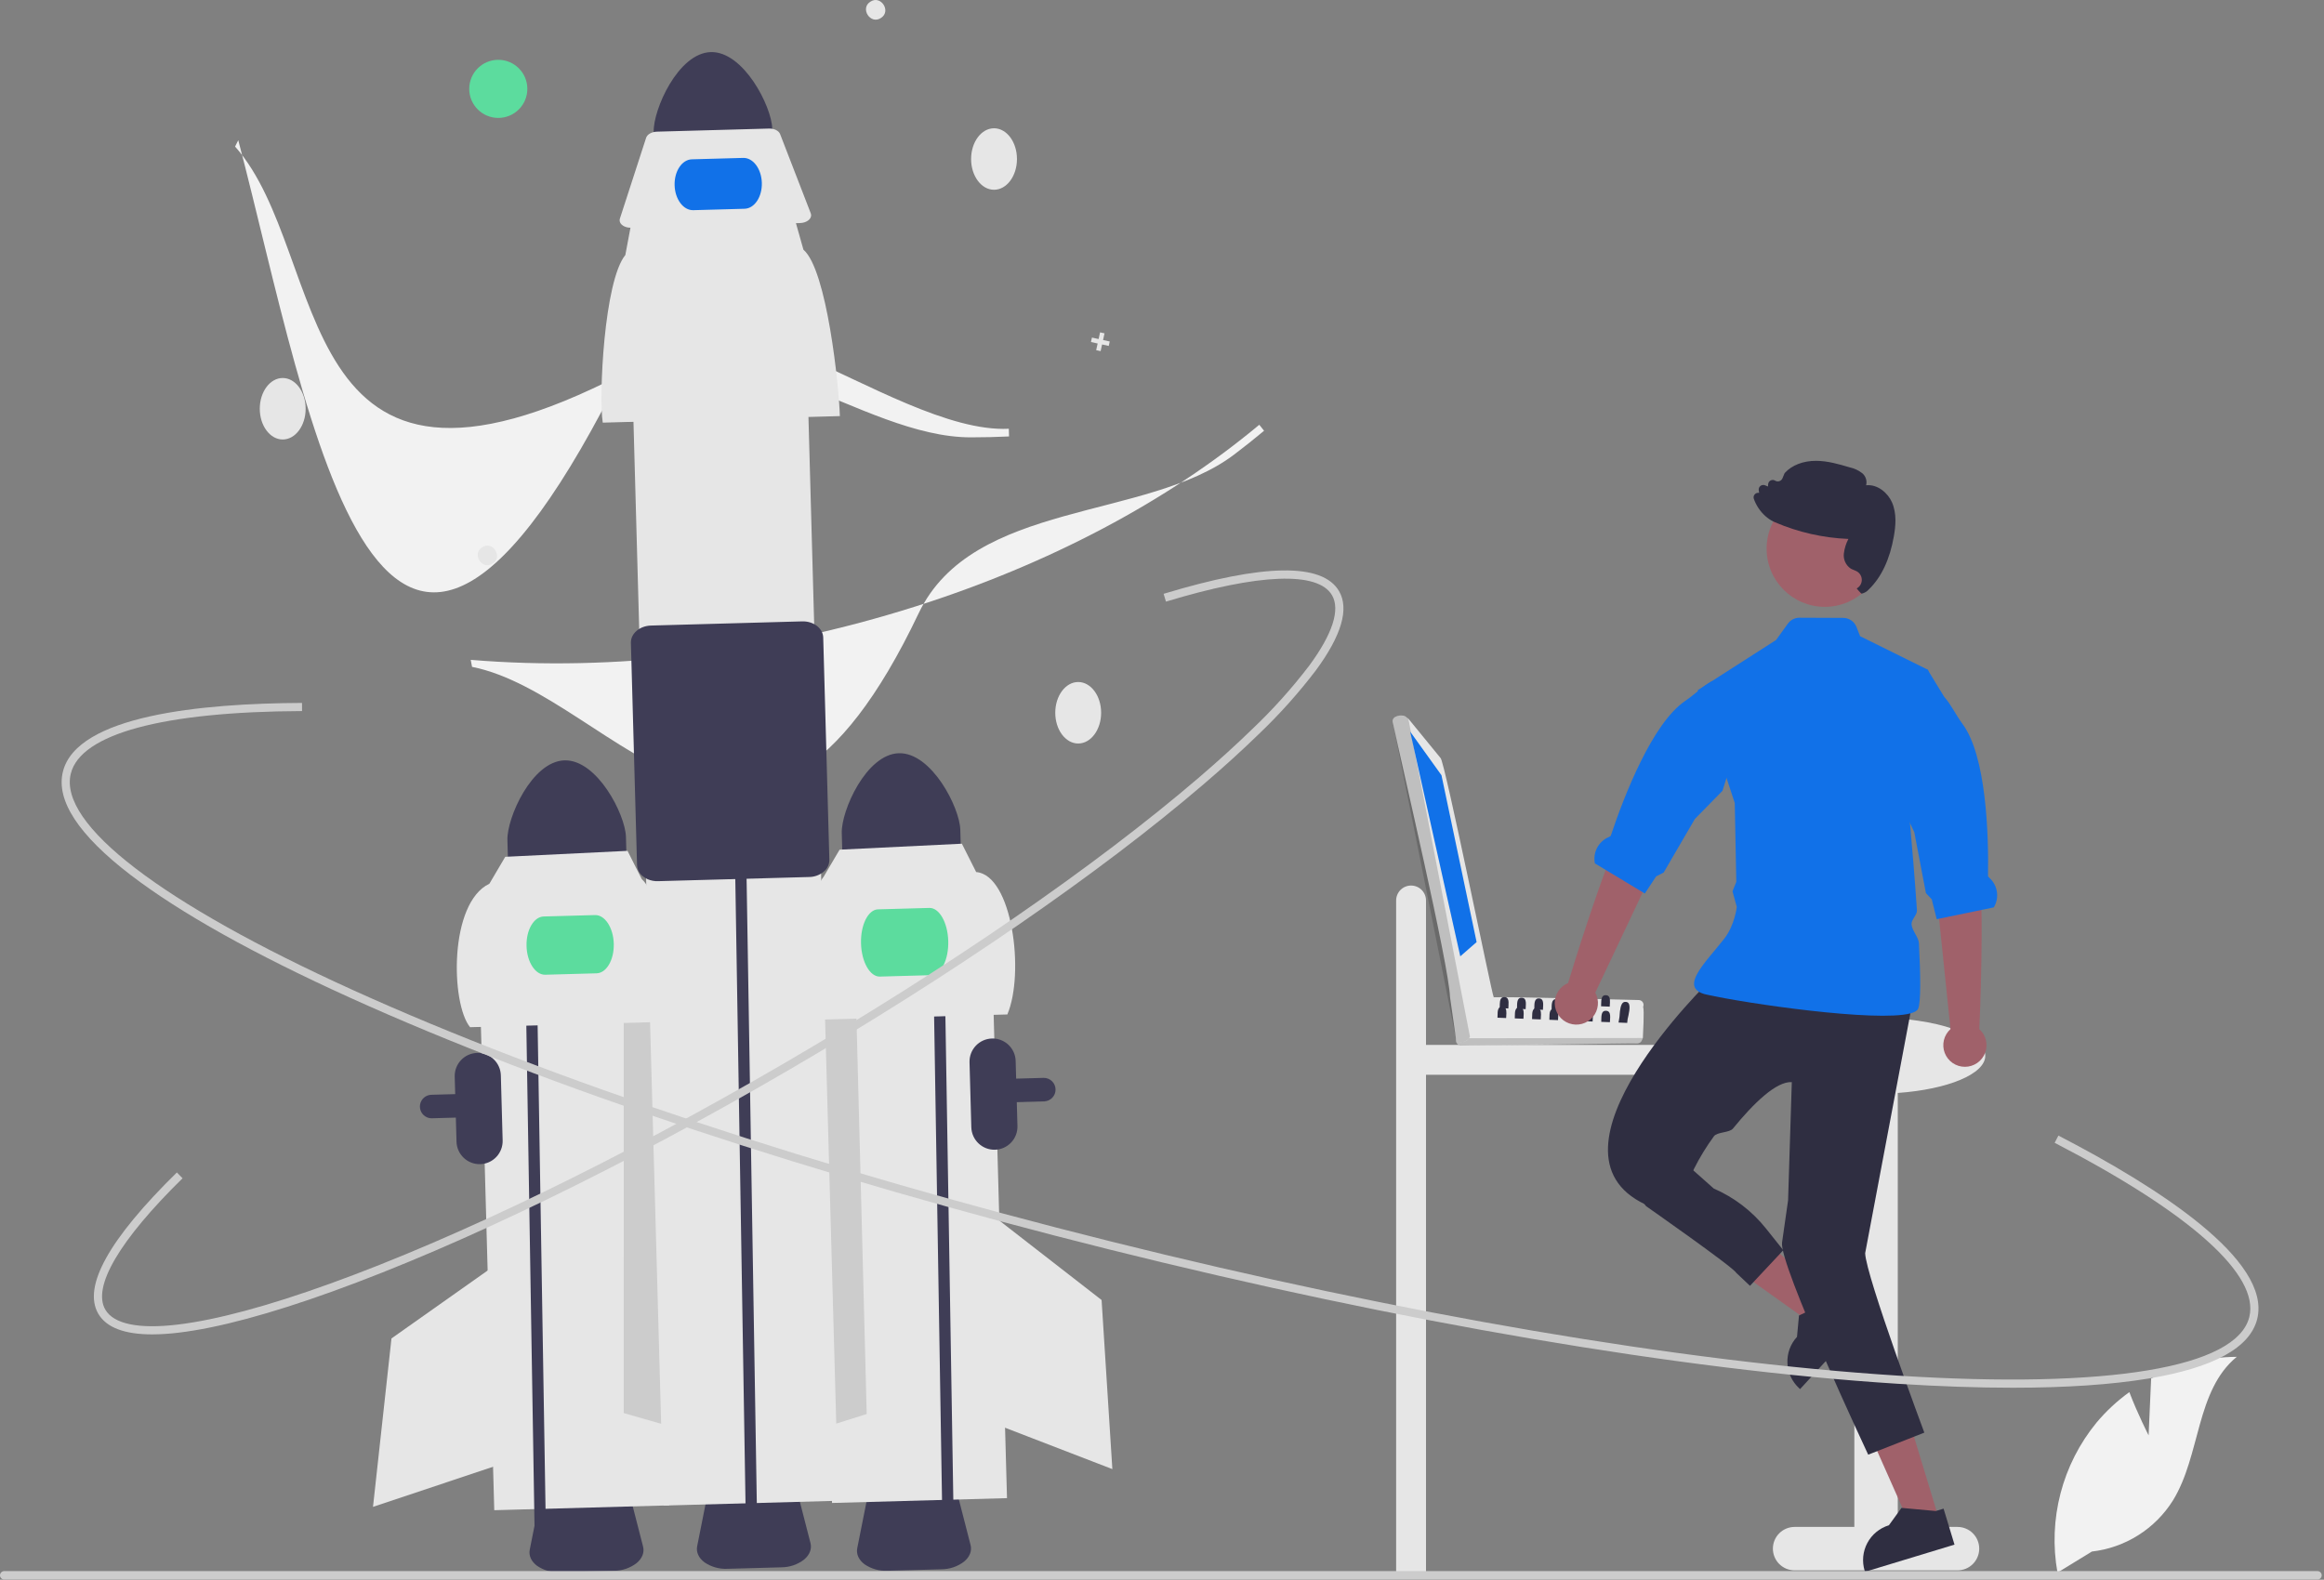 <svg width="856" height="582" viewBox="0 0 856 582" fill="none" xmlns="http://www.w3.org/2000/svg">
<rect x="0" y="0" width="856" height="582" fill="#808080" stroke="none"/>
<g clip-path="url(#clip0_22_57)">
<path d="M519.741 326.237C521.2 326.237 522.599 326.817 523.63 327.848C524.662 328.88 525.241 330.279 525.241 331.737V384.943H630.741C632.2 384.943 633.599 385.523 634.63 386.554C635.662 387.586 636.241 388.985 636.241 390.443C636.241 391.902 635.662 393.301 634.63 394.333C633.599 395.364 632.2 395.943 630.741 395.943H525.241V579.943H514.241V331.737C514.241 330.279 514.821 328.88 515.852 327.848C516.884 326.817 518.283 326.237 519.741 326.237Z" fill="#E6E6E6"/>
<path d="M226.147 578.694L206.315 579.242C203.302 579.396 200.322 578.561 197.829 576.863C195.675 575.261 194.687 573.095 195.121 570.92L199.023 551.307C199.759 547.607 204.293 544.81 209.803 544.658L220.756 544.356C226.266 544.203 230.947 546.746 231.886 550.4L236.865 569.767C237.418 571.915 236.551 574.132 234.489 575.85C232.093 577.684 229.163 578.682 226.147 578.694Z" fill="#3F3D56"/>
<path d="M346.777 578.133L326.945 578.681C323.933 578.836 320.952 578 318.46 576.302C316.306 574.7 315.318 572.535 315.751 570.36L319.654 550.747C320.389 547.047 324.923 544.25 330.434 544.097L341.386 543.795C346.896 543.643 351.578 546.186 352.517 549.839L357.496 569.207C358.048 571.355 357.181 573.571 355.119 575.29C352.724 577.123 349.794 578.122 346.777 578.133Z" fill="#3F3D56"/>
<path d="M157.282 411.629C156.376 411.239 155.63 410.551 155.168 409.679C154.707 408.807 154.556 407.804 154.742 406.835C154.928 405.866 155.439 404.989 156.191 404.351C156.943 403.712 157.891 403.349 158.877 403.322L384.345 397.096C384.913 397.08 385.479 397.176 386.01 397.379C386.541 397.582 387.027 397.888 387.44 398.278C387.854 398.669 388.186 399.138 388.418 399.657C388.65 400.176 388.778 400.735 388.793 401.304V401.304C388.824 402.452 388.398 403.565 387.608 404.399C386.819 405.233 385.732 405.72 384.584 405.753L384.584 405.753L159.116 411.978C158.486 411.997 157.86 411.878 157.282 411.629Z" fill="#3F3D56"/>
<path d="M240.491 336.988L176.042 338.768L182.051 556.366L246.5 554.586L240.491 336.988Z" fill="#E6E6E6"/>
<path d="M242.126 333.079L229.737 366.828L229.748 520.587L244.844 524.916L242.126 333.079Z" fill="#CCCCCC"/>
<path d="M207.931 280.122C195.873 280.464 186.674 301.331 186.895 309.474L187.302 324.215L230.961 323.01L230.554 308.268C230.325 300.126 219.988 279.799 207.931 280.122Z" fill="#3F3D56"/>
<path d="M176.878 428.881C174.625 428.94 172.441 428.104 170.804 426.555C169.167 425.006 168.211 422.871 168.147 420.619L167.484 396.628C167.422 394.374 168.257 392.188 169.807 390.551C171.356 388.913 173.493 387.959 175.746 387.896C178 387.834 180.186 388.67 181.823 390.219C183.461 391.769 184.415 393.905 184.478 396.158L185.14 420.149C185.2 422.402 184.363 424.586 182.814 426.223C181.266 427.86 179.131 428.816 176.878 428.881Z" fill="#3F3D56"/>
<path d="M193.233 339.284L192.928 323.429L197.086 323.326L197.391 339.13L201.16 569.476L197.001 569.591" fill="#3F3D56"/>
<path d="M247.881 376.361L173.143 378.425C166.004 369.72 165.356 332.632 180.254 325.574L186.096 315.653L231.138 313.455L236.403 323.9C243.813 330.206 247.634 367.061 247.881 376.361Z" fill="#E6E6E6"/>
<path d="M219.751 358.573L200.851 359.095C197.204 359.196 194.103 354.464 193.94 348.549C193.776 342.634 196.611 337.738 200.258 337.637L219.158 337.115C222.806 337.015 225.906 341.746 226.07 347.662C226.233 353.577 223.398 358.473 219.751 358.573Z" fill="#5CDC9E"/>
<path d="M183.151 465.568L144.192 493.088L137.386 555.138L182.834 539.953L183.151 465.568Z" fill="#E6E6E6"/>
<path d="M364.902 334.324L300.452 336.104L306.461 553.701L370.91 551.921L364.902 334.324Z" fill="#E6E6E6"/>
<path d="M301.996 333.806L315.257 367.222L319.236 520.93L304.257 525.649L301.996 333.806Z" fill="#CCCCCC"/>
<path d="M397.132 273.911C401.797 273.911 405.579 268.84 405.579 262.584C405.579 256.328 401.797 251.256 397.132 251.256C392.467 251.256 388.685 256.328 388.685 262.584C388.685 268.84 392.467 273.911 397.132 273.911Z" fill="#E6E6E6"/>
<path d="M331.083 277.492C319.026 277.834 309.826 298.701 310.047 306.843L310.454 321.585L354.114 320.379L353.707 305.638C353.478 297.495 343.141 277.168 331.083 277.492Z" fill="#3F3D56"/>
<path d="M343.567 344.247L343.262 328.392L347.42 328.288L347.725 344.093L351.494 574.439L347.335 574.554" fill="#3F3D56"/>
<path d="M371.034 373.731L296.295 375.794C294.992 367.918 296.678 331.161 303.406 322.943L309.249 313.023L354.291 310.824L359.555 321.269C372.854 322.353 377.506 358.472 371.034 373.731Z" fill="#E6E6E6"/>
<path d="M342.995 359.254L324.095 359.776C320.448 359.877 317.326 354.402 317.138 347.574C316.949 340.746 319.764 335.108 323.411 335.007L342.311 334.485C345.958 334.385 349.079 339.859 349.268 346.687C349.456 353.515 346.642 359.153 342.995 359.254Z" fill="#5CDC9E"/>
<path d="M368.086 449.662L405.749 478.93L409.715 541.227L365.009 523.983L368.086 449.662Z" fill="#E6E6E6"/>
<path d="M357.568 161.121C317.155 161.121 270.711 116.275 229.619 137.582C105.204 202.096 122.331 94.142 86.587 53.993L87.761 51.64C114.82 154.858 139.304 319.332 230.159 134.844C252.919 88.631 327.615 160.064 371.583 157.957L371.659 160.786C367.016 161.01 362.319 161.122 357.568 161.121Z" fill="#F2F2F2"/>
<path d="M454.565 167.467C422.35 191.867 358.249 184.158 338.357 225.954C278.129 352.499 226.603 256.102 173.869 245.677L173.384 243.093C226.174 247.471 282.798 240.678 337.135 223.445C386.239 207.874 430.049 184.71 463.827 156.483L465.596 158.693C462.03 161.675 458.353 164.599 454.565 167.467Z" fill="#F2F2F2"/>
<path d="M104.132 161.911C108.797 161.911 112.579 156.84 112.579 150.584C112.579 144.328 108.797 139.256 104.132 139.256C99.467 139.256 95.685 144.328 95.685 150.584C95.685 156.84 99.467 161.911 104.132 161.911Z" fill="#E6E6E6"/>
<path d="M366.132 69.911C370.797 69.911 374.579 64.84 374.579 58.584C374.579 52.328 370.797 47.256 366.132 47.256C361.467 47.256 357.685 52.328 357.685 58.584C357.685 64.84 361.467 69.911 366.132 69.911Z" fill="#E6E6E6"/>
<path d="M181.471 207.629C177.609 210.202 173.656 204.078 177.592 201.619C181.454 199.046 185.407 205.17 181.471 207.629Z" fill="#E6E6E6"/>
<path d="M324.471 6.629C320.609 9.202 316.656 3.078 320.592 0.619C324.454 -1.954 328.407 4.17 324.471 6.629Z" fill="#E6E6E6"/>
<path d="M408.749 125.801L406.292 125.262L406.83 122.804L405.192 122.445L404.653 124.903L402.196 124.365L401.837 126.003L404.294 126.542L403.756 128.999L405.394 129.358L405.933 126.9L408.39 127.439L408.749 125.801Z" fill="#E6E6E6"/>
<path d="M183.535 43.44C189.446 43.44 194.237 38.648 194.237 32.737C194.237 26.826 189.446 22.035 183.535 22.035C177.624 22.035 172.833 26.826 172.833 32.737C172.833 38.648 177.624 43.44 183.535 43.44Z" fill="#5CDC9E"/>
<path d="M261.816 19.191C249.758 19.533 240.559 40.4 240.78 48.542L241.187 63.284L284.846 62.078L284.439 47.337C284.211 39.194 273.874 18.867 261.816 19.191Z" fill="#3F3D56"/>
<path d="M287.813 577.409L267.981 577.957C264.968 578.112 261.988 577.276 259.495 575.578C257.341 573.976 256.353 571.81 256.786 569.635L260.689 550.023C261.424 546.323 265.958 543.525 271.469 543.373L282.421 543.071C287.932 542.919 292.613 545.461 293.552 549.115L298.531 568.483C299.083 570.63 298.216 572.847 296.154 574.566C293.759 576.399 290.829 577.398 287.813 577.409Z" fill="#3F3D56"/>
<path d="M296.656 113.036L232.207 114.816L244.353 554.664L308.802 552.884L296.656 113.036Z" fill="#E6E6E6"/>
<path d="M270.868 325.949L270.563 310.094L274.721 309.991L275.026 325.795L278.795 556.141L274.636 556.256" fill="#3F3D56"/>
<path d="M309.345 153.292L222.019 155.703C220.497 146.5 222.466 103.553 230.328 93.951L232.482 82.489L292.779 80.824L295.933 91.995C304.592 99.363 309.057 142.426 309.345 153.292Z" fill="#E6E6E6"/>
<path d="M294.685 82.176L232.462 83.894C230.165 83.958 228.269 82.752 228.226 81.201C228.221 80.978 228.253 80.755 228.323 80.543L237.988 50.767C238.402 49.492 240.049 48.556 241.972 48.503L283.237 47.364C285.159 47.31 286.856 48.154 287.34 49.405L298.633 78.601C299.211 80.094 297.877 81.648 295.653 82.072C295.334 82.132 295.01 82.167 294.685 82.176Z" fill="#E6E6E6"/>
<path d="M238.6 323.926C238.038 323.686 237.508 323.379 237.019 323.011C236.319 322.52 235.741 321.876 235.329 321.127C234.916 320.378 234.681 319.544 234.64 318.69L232.379 236.812C232.286 233.423 235.605 230.572 239.777 230.456L295.48 228.918C299.653 228.802 303.123 231.467 303.217 234.856L305.478 316.734C305.485 317.589 305.296 318.434 304.925 319.205C304.555 319.976 304.013 320.651 303.341 321.18C301.853 322.392 299.999 323.065 298.08 323.09L242.377 324.628C241.082 324.671 239.793 324.432 238.6 323.926Z" fill="#3F3D56"/>
<path d="M274.253 76.907L255.353 77.429C251.705 77.53 248.621 73.409 248.479 68.245C248.336 63.08 251.188 58.796 254.835 58.695L273.735 58.173C277.382 58.072 280.466 62.193 280.609 67.357C280.752 72.522 277.9 76.806 274.253 76.907Z" fill="#1171E8"/>
<path d="M721.009 562.528H699.009V402.651C717.411 401.332 731.241 395.696 731.241 388.944C731.241 381.212 713.109 374.944 690.741 374.944C668.374 374.944 650.241 381.212 650.241 388.944C650.241 395.761 664.341 401.438 683.009 402.686V562.528H661.009C658.887 562.528 656.852 563.371 655.352 564.872C653.851 566.372 653.009 568.407 653.009 570.528C653.009 572.65 653.851 574.685 655.352 576.185C656.852 577.686 658.887 578.528 661.009 578.528H721.009C723.13 578.528 725.165 577.686 726.665 576.185C728.166 574.685 729.009 572.65 729.009 570.528C729.009 568.407 728.166 566.372 726.665 564.872C725.165 563.371 723.13 562.528 721.009 562.528Z" fill="#E6E6E6"/>
<path d="M676.847 481.363L669.62 489.238L635.806 465.112L646.471 453.489L676.847 481.363Z" fill="#A0616A"/>
<path d="M658.368 502.148C658.439 503.909 658.859 505.639 659.603 507.236C660.348 508.834 661.402 510.268 662.704 511.456L663.022 511.752L672.5 501.423L686.321 486.359L676.118 476.993L674.275 479.005L674.083 479.212L664.901 483.555L662.956 484.48L662.623 484.635L661.89 492.5V492.508C660.693 493.801 659.765 495.319 659.161 496.974C658.556 498.629 658.287 500.388 658.368 502.148Z" fill="#2F2E41"/>
<path d="M714.287 559.924L704.06 563.031L687.21 525.063L702.304 520.478L714.287 559.924Z" fill="#A0616A"/>
<path d="M686.801 578.643L686.927 579.065L719.903 569.047L715.878 555.796L713.274 556.587L713 556.669L700.74 555.544L700.378 555.515L695.739 561.914C692.336 562.948 689.482 565.291 687.806 568.428C686.13 571.565 685.769 575.239 686.801 578.643H686.801Z" fill="#2F2E41"/>
<path d="M629.957 361.128C629.957 361.128 564.663 424.17 605.941 443.683H618.699C621.472 434.669 625.735 426.183 631.31 418.576C632.516 416.999 637.031 417.319 638.285 415.782C645.942 406.395 654.243 398.333 659.977 398.654L658.605 442.211L656.386 457.749C655.22 465.781 688.113 535.91 688.113 535.91L708.787 527.785C708.787 527.785 687.247 470.023 686.995 461.695L704.256 370.134L629.957 361.128Z" fill="#2F2E41"/>
<path d="M624.512 364.237C624.845 364.712 625.28 365.106 625.785 365.391C626.617 365.862 627.518 366.196 628.456 366.383C643.157 369.72 691.181 376.637 703.648 373.338C705.18 372.938 706.178 372.376 706.504 371.636C707.547 369.298 707.414 359.421 706.8 347.494C706.689 345.26 704.225 342.84 704.077 340.502C703.974 338.749 706.186 337.099 706.067 335.316C705.254 323.256 704.203 310.967 703.5 303.198C703.056 298.204 702.753 295.082 702.753 295.082L710.336 247.265L709.981 246.68L709.582 246.48L685.129 234.376L683.798 230.973C683.412 229.993 682.741 229.151 681.872 228.556C681.003 227.961 679.975 227.641 678.922 227.636L662.815 227.569C661.979 227.565 661.155 227.76 660.41 228.138C659.664 228.516 659.021 229.067 658.531 229.745L654.166 235.789L625.311 254.286L625.422 254.626L638.962 295.829L639.028 299.04V299.048L639.531 324.869L638.133 328.369L639.709 334.11C639.709 334.11 638.984 340.82 635.1 345.807C631.578 350.335 627.094 355.055 625.067 358.888V358.895C623.942 361.011 623.565 362.846 624.512 364.237Z" fill="#1171E8"/>
<path d="M602.806 439.939L606.296 444.349C606.296 444.349 638.393 466.805 639.496 468.904L644.568 473.704L656.842 460.583L650.459 452.583C645.351 446.18 638.752 441.128 631.238 437.867L621.456 429.188L602.806 439.939Z" fill="#2F2E41"/>
<path d="M718.425 379.131L712.58 322.553L711.037 299.268L727.397 296.31C727.397 296.31 726.749 312.959 728.892 322.353C731.007 331.623 729.173 377.889 729.042 379.126C730.244 380.2 731.091 381.614 731.471 383.18C731.852 384.747 731.748 386.392 731.173 387.898C730.598 389.403 729.58 390.699 728.253 391.614C726.926 392.528 725.352 393.018 723.74 393.019C722.128 393.02 720.554 392.531 719.226 391.618C717.898 390.705 716.879 389.41 716.302 387.905C715.726 386.399 715.621 384.754 716 383.188C716.379 381.621 717.224 380.207 718.425 379.131V379.131Z" fill="#A0616A"/>
<path d="M698.943 293.447L703.5 303.198L705.091 306.594L709.375 329.027L711.513 331.299L713.355 338.631L714.221 338.453L729.832 335.22L734.382 334.28C735.408 332.571 735.812 330.561 735.526 328.589C735.24 326.616 734.282 324.803 732.814 323.456C732.503 323.175 732.244 322.901 732.251 322.642C732.51 307.038 731.556 278.546 722.936 266.819C720.199 263.098 718.556 259.391 716.167 256.802C716.159 256.794 716.159 256.787 716.152 256.787L710.336 247.265L709.981 246.68L709.582 246.48L698.943 293.447Z" fill="#1171E8"/>
<path d="M672.128 223.562C683.964 223.562 693.559 213.967 693.559 202.131C693.559 190.295 683.964 180.7 672.128 180.7C660.292 180.7 650.697 190.295 650.697 202.131C650.697 213.967 660.292 223.562 672.128 223.562Z" fill="#A0616A"/>
<path d="M697.575 197.52C698.203 193.919 698.692 189.25 696.894 185.1C695.375 181.607 691.574 178.332 687.349 178.774C687.55 177.985 687.527 177.157 687.285 176.38C687.043 175.604 686.59 174.909 685.977 174.375C684.601 173.295 682.998 172.541 681.288 172.171C677.317 171.003 673.204 169.793 668.957 169.771C664.19 169.745 659.967 171.378 657.377 174.257L657.313 174.35L656.537 176.204C656.433 176.452 656.277 176.676 656.078 176.858C655.88 177.041 655.645 177.178 655.388 177.261C655.131 177.346 654.859 177.373 654.59 177.34C654.322 177.307 654.064 177.215 653.835 177.071C653.584 176.916 653.296 176.83 653.002 176.82C652.707 176.811 652.415 176.878 652.154 177.016C651.893 177.154 651.673 177.358 651.515 177.607C651.358 177.856 651.267 178.142 651.254 178.437L651.213 179.228L650.101 178.784C649.822 178.672 649.518 178.635 649.22 178.679C648.923 178.723 648.642 178.846 648.408 179.035C648.174 179.223 647.994 179.471 647.887 179.752C647.781 180.034 647.751 180.338 647.802 180.635L647.95 181.576C647.711 181.532 647.465 181.538 647.228 181.591C646.991 181.645 646.767 181.745 646.57 181.887C646.287 182.095 646.078 182.387 645.972 182.721C645.866 183.055 645.869 183.414 645.981 183.747C646.844 186.209 648.318 188.411 650.265 190.146C651.138 190.936 652.117 191.602 653.173 192.124C653.392 192.235 653.621 192.339 653.858 192.438C662.398 196.1 671.536 198.17 680.821 198.546C679.943 200.221 679.376 202.041 679.147 203.918C679.02 204.983 679.187 206.063 679.63 207.04C680.073 208.017 680.776 208.854 681.661 209.46C682.045 209.679 682.448 209.864 682.865 210.011C683.263 210.158 683.649 210.337 684.019 210.546C684.561 210.874 685.007 211.339 685.312 211.895C685.617 212.45 685.769 213.077 685.754 213.71C685.739 214.344 685.557 214.962 685.226 215.503C684.896 216.043 684.428 216.487 683.871 216.789C683.871 216.789 685.466 218.736 685.721 218.703C686.737 218.472 687.655 217.929 688.346 217.15C692.987 212.643 696.093 206.043 697.575 197.52Z" fill="#2F2E41"/>
<path d="M791.398 528.793L792.329 507.85C802.039 502.66 812.869 499.918 823.879 499.863C808.726 512.252 810.62 536.133 800.347 552.792C797.103 557.964 792.737 562.339 787.572 565.593C782.407 568.848 776.576 570.899 770.511 571.594L757.831 579.357C756.091 569.657 756.475 559.695 758.955 550.158C761.436 540.621 765.955 531.734 772.201 524.111C775.747 519.87 779.813 516.092 784.304 512.866C787.341 520.874 791.398 528.793 791.398 528.793Z" fill="#F2F2F2"/>
<path d="M855.157 580.354C855.157 580.558 855.117 580.76 855.04 580.949C854.962 581.137 854.847 581.309 854.703 581.453C854.559 581.598 854.387 581.712 854.198 581.79C854.01 581.868 853.808 581.907 853.603 581.907H1.553C1.141 581.907 0.746 581.743 0.455 581.452C0.164 581.161 0 580.765 0 580.354C0 579.942 0.164 579.546 0.455 579.255C0.746 578.964 1.141 578.8 1.553 578.8H853.603C853.808 578.8 854.01 578.839 854.198 578.917C854.387 578.995 854.559 579.11 854.703 579.254C854.847 579.398 854.962 579.57 855.04 579.758C855.117 579.947 855.157 580.149 855.157 580.354Z" fill="#CCCCCC"/>
<path d="M366.498 423.566C364.245 423.626 362.061 422.789 360.424 421.24C358.787 419.692 357.831 417.557 357.767 415.304L357.104 391.313C357.045 389.061 357.882 386.878 359.431 385.243C360.98 383.608 363.115 382.655 365.367 382.593C367.618 382.53 369.802 383.365 371.44 384.912C373.077 386.459 374.033 388.592 374.098 390.844L374.76 414.835C374.82 417.088 373.983 419.272 372.434 420.909C370.886 422.546 368.751 423.501 366.498 423.566Z" fill="#3F3D56"/>
<path d="M741.354 511.248C728.442 511.248 714.29 510.76 698.898 509.784C619.284 504.729 516.16 487.151 408.522 460.292C300.884 433.433 201.592 400.498 128.936 367.558C93.544 351.511 66.38 336.321 48.201 322.41C28.954 307.683 20.535 294.846 23.177 284.257C28.325 263.628 73.908 259.115 111.241 258.962L111.254 261.962C59.986 262.172 29.74 270.349 26.088 284.984C21.436 303.624 59.375 332.725 130.175 364.825C202.671 397.693 301.781 430.564 409.249 457.382C516.716 484.198 619.65 501.745 699.088 506.79C776.667 511.718 823.832 503.853 828.483 485.212C832.345 469.735 806.885 446.937 756.793 421.014L758.172 418.35C794.569 437.186 836.818 464.201 831.394 485.938C828.752 496.527 815.289 503.903 791.379 507.861C777.75 510.117 761.009 511.248 741.354 511.248Z" fill="#CCCCCC"/>
<path d="M56.059 491.595C45.812 491.595 39.151 489.049 36.203 483.988C30.389 474.007 40.126 456.495 65.144 431.937L67.246 434.078C44.007 456.89 33.903 474.079 38.795 482.478C41.891 487.79 51.103 489.695 65.443 487.982C79.679 486.283 98.544 481.217 121.515 472.927C168.806 455.86 228.138 427.071 288.58 391.863C349.021 356.656 403.331 319.246 441.507 286.528C448.839 280.242 455.494 274.195 461.286 268.556C468.889 261.335 475.903 253.517 482.262 245.179C490.825 233.552 493.715 224.598 490.62 219.285C485.45 210.41 463.732 211.245 429.463 221.637L428.593 218.766C465.359 207.617 487.101 207.283 493.212 217.775C497.009 224.293 494.138 234.112 484.678 246.958C478.222 255.429 471.1 263.37 463.379 270.706C457.542 276.389 450.84 282.478 443.459 288.805C405.149 321.639 350.682 359.16 290.09 394.454C229.496 429.751 169.99 458.622 122.534 475.749C99.349 484.117 80.26 489.235 65.799 490.96C62.567 491.363 59.315 491.575 56.059 491.595Z" fill="#CCCCCC"/>
<path d="M603.602 368.423C596.187 368.275 556.362 367.132 549.831 367.413C549.462 366.12 537.081 381.985 536.78 382.084C536.58 382.296 536.433 382.553 536.353 382.834C536.274 383.114 536.263 383.41 536.323 383.696C536.382 383.981 536.51 384.248 536.695 384.474C536.88 384.7 537.117 384.877 537.385 384.991C538.113 385.433 602.317 384.246 603.095 384.401C603.431 384.395 603.759 384.295 604.041 384.111C604.323 383.928 604.548 383.668 604.688 383.362L605.117 382.401C605.162 380.757 605.7 372.353 605.217 370.916C605.336 370.647 605.385 370.352 605.362 370.058C605.338 369.764 605.242 369.481 605.082 369.234C604.922 368.987 604.702 368.783 604.444 368.641C604.186 368.5 603.896 368.425 603.602 368.423Z" fill="#E6E6E6"/>
<path opacity="0.17" d="M605.117 382.4C604.741 383.305 604.259 384.443 603.094 384.401L538.063 385.131C537.755 385.128 537.454 385.045 537.187 384.892C536.921 384.738 536.698 384.518 536.541 384.254C536.384 383.99 536.297 383.689 536.29 383.382C536.282 383.074 536.354 382.77 536.498 382.498L605.117 382.4Z" fill="black"/>
<path d="M550.135 367.218C549.435 366.008 532.049 279.98 530.598 279.261L518.727 264.74L517.666 263.942C516.191 263.131 512.652 263.679 512.971 265.933C515.76 279.303 533.696 355.451 534.089 367.323L536.249 382.447C536.287 382.705 536.379 382.951 536.519 383.171C536.658 383.39 536.842 383.578 537.059 383.722C537.276 383.867 537.52 383.964 537.777 384.008C538.033 384.052 538.296 384.041 538.548 383.977C539.167 383.91 539.758 383.684 540.263 383.319C540.767 382.954 541.168 382.465 541.426 381.898C541.588 381.364 550.948 367.528 550.135 367.218Z" fill="#E6E6E6"/>
<path opacity="0.17" d="M518.725 264.74L541.428 381.901C540.669 383.823 537.116 385.169 536.289 382.648C536.274 382.645 512.997 266.005 512.974 265.935C512.726 263.128 517.364 263.039 518.725 264.74Z" fill="black"/>
<path d="M519.409 269.531L530.939 285.603L543.881 347.068L537.865 352.316L519.409 269.531Z" fill="#1171E8"/>
<path d="M596.159 376.71L599.349 376.84C599.399 375.906 599.553 374.98 599.809 374.08C600.289 371.8 600.719 369.09 598.729 369.1C597.379 368.97 596.919 370.68 596.679 372.54C596.617 373.942 596.443 375.336 596.159 376.71Z" fill="#2F2E41"/>
<path d="M577.859 372.42L580.009 372.5L581.049 372.54C581.029 371.4 581.559 369.05 580.269 368.47C580.064 368.382 579.842 368.338 579.619 368.34C578.409 368.27 578.049 369.19 577.939 370.25C577.869 370.89 577.899 371.57 577.879 372.1C577.879 372.21 577.869 372.32 577.859 372.42Z" fill="#2F2E41"/>
<path d="M571.489 372.16L573.649 372.25L574.679 372.29C574.659 370.98 575.349 368.12 573.249 368.08C571.309 367.97 571.559 370.44 571.509 371.84C571.509 371.95 571.499 372.06 571.489 372.16Z" fill="#2F2E41"/>
<path d="M565.119 371.91L567.269 371.99L568.309 372.03C568.289 370.73 568.979 367.87 566.879 367.83C564.939 367.71 565.189 370.18 565.139 371.59C565.139 371.7 565.129 371.81 565.119 371.91Z" fill="#2F2E41"/>
<path d="M558.749 371.65L560.909 371.74L561.939 371.78C561.919 370.47 562.609 367.62 560.509 367.57C558.569 367.46 558.819 369.931 558.769 371.33C558.769 371.44 558.759 371.55 558.749 371.65Z" fill="#2F2E41"/>
<path d="M552.379 371.4L554.529 371.48L555.569 371.52C555.549 370.32 556.129 367.81 554.589 367.38H554.579C554.436 367.338 554.288 367.318 554.139 367.32C553.957 367.304 553.774 367.321 553.599 367.37H553.589C552.249 367.72 552.439 369.82 552.399 371.08C552.399 371.19 552.389 371.3 552.379 371.4Z" fill="#2F2E41"/>
<path d="M589.729 370.721L592.919 370.851C592.919 370.731 592.919 370.601 592.929 370.451C593.008 369.69 593.021 368.924 592.969 368.161C592.859 367.321 592.499 366.661 591.489 366.641C590.459 366.581 590.049 367.241 589.889 368.091C589.852 368.235 589.825 368.382 589.809 368.531V368.541C589.729 369.321 589.779 370.161 589.729 370.721Z" fill="#2F2E41"/>
<path d="M583.359 370.46L586.549 370.59C586.617 369.732 586.637 368.871 586.609 368.01C586.519 367.13 586.169 366.41 585.119 366.39C584.059 366.32 583.649 367.04 583.489 367.93C583.339 368.79 583.419 369.82 583.359 370.46Z" fill="#2F2E41"/>
<path d="M576.989 370.21L577.939 370.25L580.179 370.34C580.169 369.86 580.259 369.16 580.269 368.47C580.277 368.263 580.271 368.056 580.249 367.85C580.169 366.92 579.839 366.15 578.749 366.13C577.639 366.07 577.249 366.84 577.109 367.78C576.969 368.62 577.049 369.59 576.989 370.21Z" fill="#2F2E41"/>
<path d="M589.789 376.46L592.979 376.58C592.969 375.28 593.649 372.42 591.549 372.38C589.449 372.25 589.909 375.15 589.789 376.46Z" fill="#2F2E41"/>
<path d="M583.419 376.2L586.609 376.33C586.599 375.02 587.279 372.16 585.179 372.12C583.079 372 583.539 374.9 583.419 376.2Z" fill="#2F2E41"/>
<path d="M577.049 375.95L580.239 376.07C580.229 375.14 580.579 373.42 580.009 372.5C579.884 372.296 579.707 372.13 579.496 372.019C579.285 371.908 579.047 371.857 578.809 371.87C578.481 371.835 578.152 371.917 577.879 372.1C576.859 372.77 577.149 374.89 577.049 375.95Z" fill="#2F2E41"/>
<path d="M570.679 375.69L573.869 375.82C573.859 374.89 574.199 373.18 573.649 372.25C573.525 372.044 573.346 371.875 573.133 371.762C572.92 371.649 572.68 371.597 572.439 371.61C572.111 371.574 571.782 371.656 571.509 371.84C570.489 372.53 570.779 374.64 570.679 375.69Z" fill="#2F2E41"/>
<path d="M564.309 375.44L567.499 375.56C567.489 374.63 567.839 372.91 567.269 371.99C567.144 371.787 566.967 371.62 566.756 371.51C566.545 371.399 566.307 371.347 566.069 371.36C565.741 371.326 565.412 371.407 565.139 371.59C564.119 372.26 564.409 374.38 564.309 375.44Z" fill="#2F2E41"/>
<path d="M557.939 375.18L561.129 375.31C561.119 374.38 561.459 372.67 560.909 371.74C560.785 371.532 560.607 371.363 560.394 371.25C560.18 371.137 559.94 371.085 559.699 371.1C559.371 371.064 559.042 371.146 558.769 371.33C557.749 372.02 558.039 374.13 557.939 375.18Z" fill="#2F2E41"/>
<path d="M551.569 374.93L554.759 375.05C554.749 374.12 555.089 372.41 554.529 371.48C554.405 371.276 554.228 371.109 554.017 370.998C553.805 370.887 553.567 370.836 553.329 370.85C553.001 370.815 552.672 370.897 552.399 371.08C551.379 371.76 551.669 373.87 551.569 374.93Z" fill="#2F2E41"/>
<path d="M587.595 365.686L611.908 314.266L621.101 292.816L606.653 284.589C606.653 284.589 601.732 300.509 596.589 308.657C591.514 316.697 577.87 360.943 577.583 362.153C576.092 362.768 574.824 363.82 573.944 365.17C573.065 366.521 572.617 368.107 572.658 369.718C572.7 371.33 573.23 372.89 574.178 374.194C575.125 375.498 576.447 376.483 577.967 377.019C579.487 377.555 581.134 377.618 582.69 377.197C584.246 376.777 585.638 375.895 586.681 374.666C587.725 373.438 588.371 371.922 588.534 370.318C588.697 368.715 588.37 367.1 587.595 365.686H587.595Z" fill="#A0616A"/>
<path d="M587.447 318.079L605.834 329.172L610.004 322.869L612.782 321.436L624.276 301.699L634.439 291.345L647.866 248.426L630.396 251.047L630.373 251.055C627.261 252.705 624.477 255.656 620.66 258.257C608.634 266.453 598.265 293.009 593.325 307.816C593.244 308.059 592.911 308.228 592.524 308.394C590.692 309.177 589.187 310.568 588.262 312.333C587.337 314.097 587.049 316.127 587.447 318.079L587.447 318.079Z" fill="#1171E8"/>
</g>
<defs>
<clipPath id="clip0_22_57">
<rect width="855.157" height="581.907" fill="white"/>
</clipPath>
</defs>
</svg>
